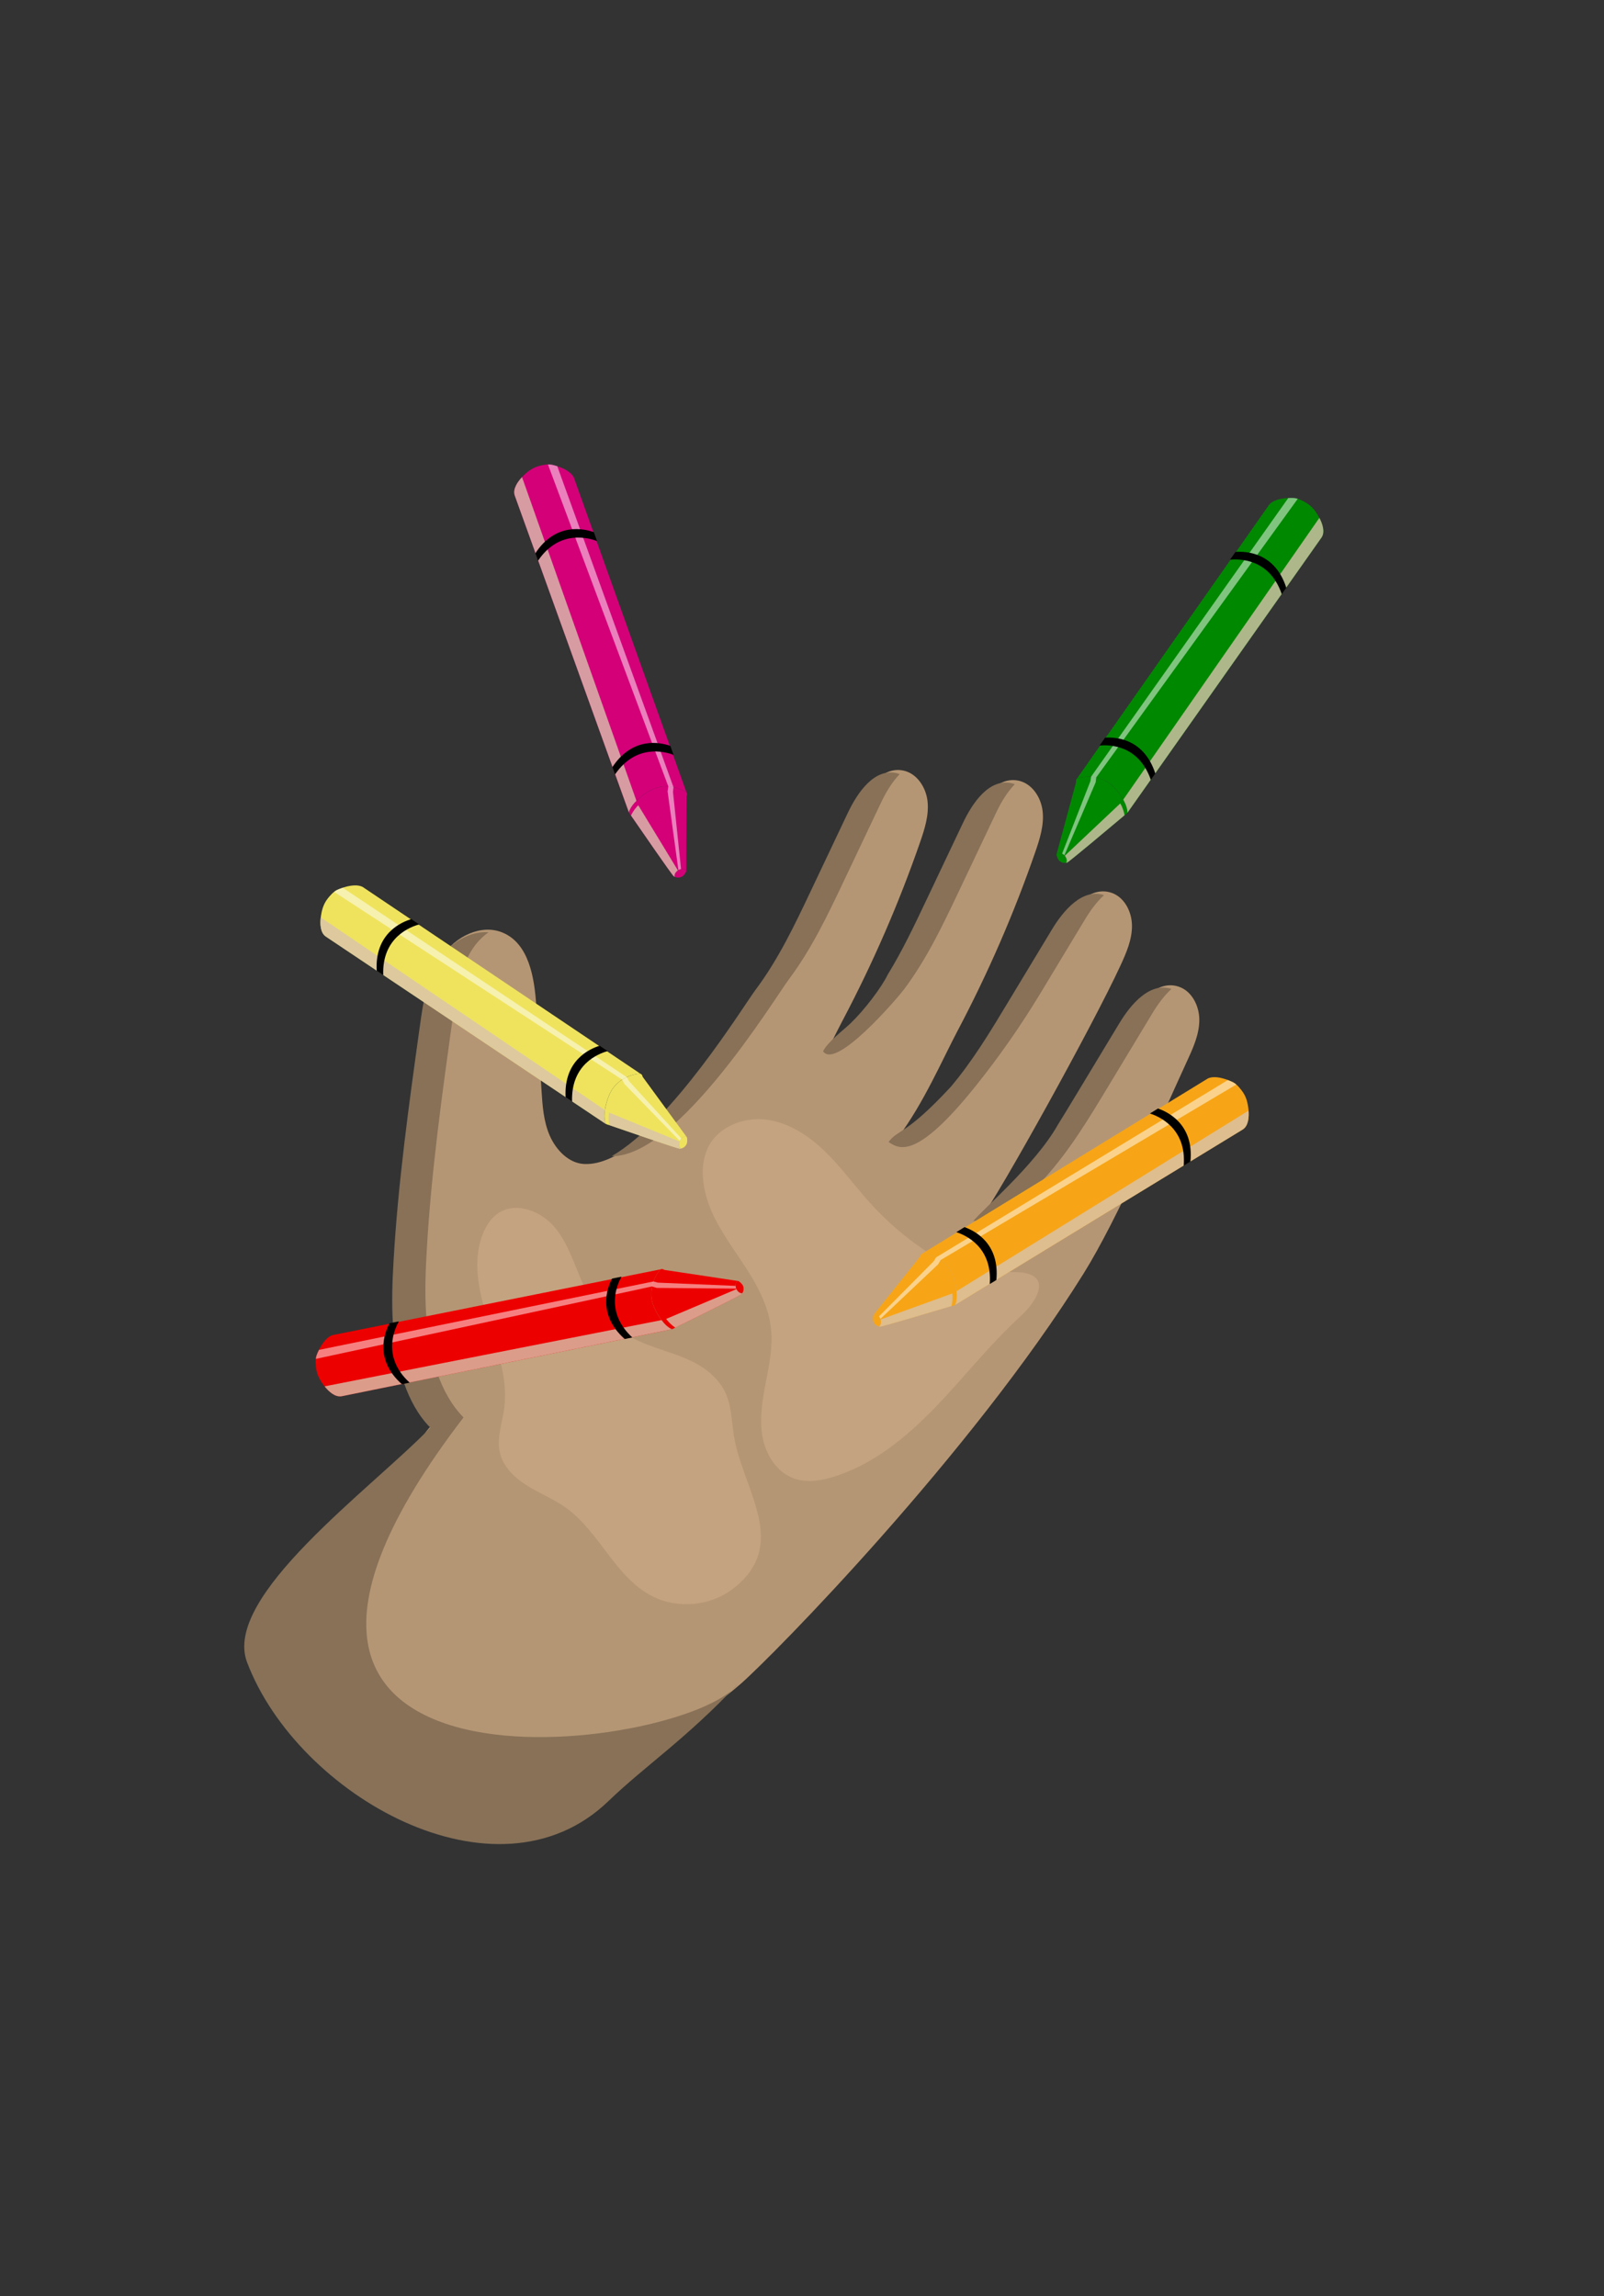 <svg width="834" height="1194" viewBox="0 0 834 1194" fill="none" xmlns="http://www.w3.org/2000/svg">
<rect x="0" y="0" width="834" height="1194" fill="#333333" stroke="none"/>
<g id="handwithcrayontablet">
<g id="hand">
<path id="Vector" d="M261.291 484.948C274.997 490.619 277.92 508.389 278.845 523.196C279.745 537.739 280.646 552.284 281.546 566.831C282.052 574.899 282.599 583.163 285.847 590.563C289.094 597.963 295.616 604.87 303.684 605.295C338.259 607.105 388.917 523.783 396.857 513.142C408.557 497.492 417.003 479.708 425.375 462.06L444.638 421.422C449.695 410.748 458.391 398.156 469.909 400.755C476.931 402.342 481.522 409.593 482.285 416.75C483.048 423.906 480.793 431.016 478.45 437.821C467.329 469.894 453.773 501.069 437.9 531.075C435.753 535.126 433.477 539.764 431.047 544.666C442.241 533.397 452.692 523.736 456.703 518.382C468.403 502.731 476.85 484.948 485.222 467.299L504.484 426.654C509.541 415.987 518.237 403.395 529.755 405.994C536.777 407.581 541.375 414.832 542.131 421.989C542.887 429.146 540.639 436.255 538.296 443.061C527.176 475.133 513.619 506.308 497.746 536.314C489.826 551.343 480.192 573.718 467.087 591.238C478.841 581.624 489.563 573.502 493.931 568.742C507.131 554.341 517.319 537.489 527.406 520.758L550.638 482.274C556.715 472.147 566.646 460.5 577.854 464.241C584.68 466.523 588.528 474.192 588.569 481.396C588.609 488.6 585.652 495.44 582.641 501.975C568.462 532.796 520.08 620.129 509.831 633.814C510.817 635.002 508.886 632.592 509.831 633.814C518.365 626.961 525.563 621.249 528.945 617.563C542.151 603.162 552.333 586.31 562.426 569.586L585.659 531.102C591.735 520.974 601.667 509.335 612.868 513.075C619.694 515.35 623.542 523.027 623.582 530.224C623.623 537.421 620.666 544.267 617.655 550.803C603.476 581.624 581.331 633.503 563.392 662.299C505.031 755.937 402.562 860.371 385.122 875.636C352.755 903.993 243.021 972.185 204.949 940.877C142.834 889.788 216.075 743.116 225.021 741.151C218.742 734.818 214.334 726.561 211.383 718.061C204.409 697.954 204.631 676.126 205.86 654.879C208.217 613.586 213.962 572.57 219.667 531.601C221.348 519.597 223.198 507.127 229.991 497.087C236.783 487.047 250.09 480.309 261.291 484.948Z" fill="#B59674"/>
<path id="Vector_2" d="M458.101 417.344L438.831 457.982C430.466 475.637 422.013 493.421 410.319 509.071C402.427 519.624 352.539 601.649 317.991 601.237C349.967 582.9 386.405 523.304 393.056 514.425C404.756 498.775 413.202 480.991 421.568 463.336L440.83 422.698C445.894 412.03 454.583 399.439 466.108 402.038C466.684 402.176 467.25 402.352 467.803 402.565C463.792 406.67 460.524 412.226 458.101 417.344Z" fill="#887157"/>
<path id="Vector_3" d="M564.101 478.183L540.869 516.667C530.774 533.379 519.589 549.409 507.387 564.651C476.404 603.385 467.553 597.517 462.003 593.851C467.114 587.005 470.78 590.631 494.411 565.11C505.585 551.849 514.666 536.888 523.611 522.014L546.844 483.53C552.92 473.402 562.838 461.769 574.032 465.49C570.117 469.081 566.741 473.774 564.101 478.183Z" fill="#887157"/>
<path id="Vector_4" d="M517.947 422.603C511.528 436.156 505.105 449.702 498.678 463.241C490.312 480.897 481.866 498.68 470.166 514.331C466.115 519.698 434.429 556.535 427.948 546.671C430.385 541.763 438.946 535.321 442.261 532.128C449.6 525.039 458.296 513.575 461.605 506.769C469.085 494.569 475.277 481.545 481.414 468.589C487.841 455.045 494.264 441.499 500.683 427.951C505.74 417.283 514.429 404.691 525.954 407.291C526.529 407.429 527.095 407.603 527.649 407.811C523.638 411.909 520.371 417.465 517.947 422.603Z" fill="#887157"/>
<path id="Vector_5" d="M523.302 629.703C522.814 629.114 523.058 629.405 523.302 629.703V629.703Z" fill="#27282D"/>
<path id="Vector_6" d="M599.148 526.983L575.916 565.468C565.829 582.191 555.661 599.043 542.435 613.444C539.059 617.131 531.869 622.836 523.341 629.648C519.473 633.409 506.064 635.009 506.057 635.009C510.263 629.398 538.114 606.099 550.118 584.757C553.008 580.125 555.837 575.446 558.652 570.781L581.885 532.297C587.961 522.169 597.879 510.543 609.08 514.263C605.151 517.882 601.775 522.581 599.148 526.983Z" fill="#887157"/>
<path id="Vector_7" d="M523.287 629.723C523.531 630.014 523.781 630.318 523.287 629.723V629.723Z" fill="#27282D"/>
<path id="Vector_8" d="M254.026 484.799C250.883 487.048 248.159 489.831 245.978 493.023C239.186 503.062 237.336 515.533 235.655 527.537C229.937 568.499 224.177 609.522 221.848 650.815C220.633 672.062 220.397 693.89 227.371 713.996C230.321 722.496 234.73 730.754 241.009 737.087C78.599 948.783 356.968 911.204 383.468 875.853C356.462 904.493 335.532 918.138 316.29 936.664C258.118 992.703 154.616 933.559 128.446 864.375C115.51 830.178 192.776 774.437 223.759 742.434C217.48 736.101 213.071 727.844 210.121 719.343C203.146 699.237 203.369 677.409 204.598 656.162C206.954 614.869 212.7 573.846 218.405 532.884C220.086 520.88 221.936 508.41 228.728 498.37C234.332 490.079 244.385 484.043 254.026 484.799Z" fill="#887157"/>
<path id="Vector_9" d="M380.66 826.512C368.912 835.289 352.08 836.72 339.036 829.996C319.801 820.084 311.685 796.379 294.03 783.869C287.818 779.467 280.648 776.624 274.187 772.607C267.725 768.59 261.703 762.918 259.947 755.512C258.138 747.869 261.156 740.024 262.196 732.239C264.221 716.886 258.523 701.715 253.804 686.963C249.084 672.21 245.344 655.905 251.103 641.538C252.818 637.264 255.444 633.2 259.313 630.735C268.515 624.774 281.384 629.831 288.419 638.236C297.021 648.519 299.681 662.461 306.405 674.02C312.422 684.331 321.486 692.523 332.352 697.468C346.766 703.977 363.335 705.617 373.834 718.844C380.39 727.101 380.025 736.344 381.531 746.249C385.737 774.045 411.508 803.394 380.66 826.512Z" fill="#C4A380"/>
<path id="Vector_10" d="M530.431 684.667C514.544 699.17 501.284 716.285 486.349 731.773C471.415 747.261 454.205 761.433 433.687 767.874C426.989 769.974 419.637 771.196 413.006 768.873C404.027 765.747 398.254 756.633 396.499 747.356C394.743 738.079 396.344 728.451 398.133 719.141C399.922 709.83 401.907 700.378 400.901 690.946C399.76 680.319 394.885 670.441 389.2 661.388C382.611 650.896 374.792 641.065 369.904 629.655C367.204 623.363 365.435 616.604 365.428 609.758C365.33 605.169 366.301 600.62 368.264 596.471C373.557 585.871 386.648 580.76 398.403 582.238C410.157 583.717 420.602 590.644 429.089 598.915C437.576 607.186 444.523 616.881 452.476 625.665C461.646 635.791 472.117 644.659 483.615 652.037C498.745 661.745 511.047 661.151 528.175 661.529C546.965 661.934 540.7 675.289 530.431 684.667Z" fill="#C4A380"/>
</g>
<g id="orangecrayon">
<path id="Vector_11" d="M457.016 684.561C455.319 682.625 454.21 683.739 454.21 683.739C453.904 684.774 453.851 685.867 454.054 686.927C454.254 687.602 454.624 688.215 455.13 688.705C455.635 689.195 456.258 689.547 456.939 689.727C458.18 689.374 458.619 686.403 457.016 684.561Z" fill="#F7A516"/>
<path id="Vector_12" d="M649.184 577.538C648.909 574.179 648.224 570.92 646.323 568.076C645.125 566.287 643.151 563.843 641.208 562.826C641.208 562.826 633.068 558.59 628.131 560.762L479.794 651.724C479.794 651.724 491.876 652.571 495.743 664.253C499.109 674.437 496.632 678.596 496.632 678.596C496.632 678.596 645.886 587.496 646.103 587.393C649.217 585.501 649.444 580.662 649.184 577.538Z" fill="#F7A516"/>
<path id="Vector_13" d="M495.717 664.246C491.857 652.566 479.768 651.718 479.768 651.718C479.438 651.838 479.148 652.046 478.929 652.321C478.71 652.595 478.571 652.924 478.527 653.272C478.415 654.445 494.765 679.145 494.765 679.145C495.406 679.066 496.028 678.878 496.605 678.589C496.605 678.589 499.083 674.43 495.717 664.246Z" fill="#F7A516"/>
<path id="Vector_14" d="M493.005 664.141C489.112 655.011 478.527 653.272 478.527 653.272L454.206 683.752C454.206 683.752 455.312 682.651 457.012 684.574C458.713 686.498 458.176 689.387 456.961 689.747C457.199 689.812 457.445 689.842 457.692 689.838C459.092 689.829 487.212 681.406 494.762 679.158C495.2 677.472 496.267 671.767 493.005 664.141Z" fill="#F7A516"/>
<path id="Vector_15" style="mix-blend-mode:multiply" opacity="0.8" d="M497.348 671.435C497.885 676.423 496.614 678.585 496.614 678.585C496.614 678.585 645.886 587.496 646.103 587.393C649.204 585.498 649.444 580.662 649.184 577.538L497.348 671.435Z" fill="#D8C3AD"/>
<path id="Vector_16" style="mix-blend-mode:multiply" opacity="0.8" d="M495.163 672.625L457.861 686.13C458.361 687.759 457.868 689.494 456.958 689.76C457.196 689.825 457.442 689.855 457.688 689.851C459.089 689.842 487.208 681.419 494.758 679.171C495.26 677.027 495.397 674.814 495.163 672.625V672.625Z" fill="#D8C3AD"/>
<path id="Vector_17" style="mix-blend-mode:overlay" opacity="0.5" d="M487.783 657.465L489.078 655.24L642.808 563.975C642.31 563.538 641.765 563.158 641.183 562.841C640.289 562.394 639.371 561.996 638.434 561.65L486.763 653.836L485.449 655.896L457.016 684.561C457.343 684.936 457.597 685.369 457.764 685.838V685.838L487.783 657.465Z" fill="white"/>
<path id="Vector_18" d="M501.507 638.125L497.241 640.742C502.033 642.264 516.047 648.424 514.613 667.73L518.065 665.621C519.848 646.653 506.926 640.045 501.507 638.125Z" fill="black"/>
<path id="Vector_19" d="M602.112 576.451L597.889 579.038C601.887 580.264 617.112 586.286 615.457 606.211L618.95 604.078C620.913 584.572 606.944 578.089 602.112 576.451Z" fill="black"/>
</g>
<g id="greencrayon">
<path id="Vector_20" d="M552.236 443.907C549.909 442.804 549.334 444.268 549.334 444.268C549.465 445.34 549.851 446.364 550.46 447.255C550.911 447.795 551.495 448.21 552.153 448.459C552.812 448.708 553.523 448.783 554.219 448.677C555.218 447.86 554.44 444.959 552.236 443.907Z" fill="#008800"/>
<path id="Vector_21" d="M686.007 269.299C684.42 266.327 682.495 263.609 679.62 261.755C677.809 260.59 675.027 259.132 672.84 258.972C672.84 258.972 663.686 258.321 660.02 262.277L560.08 404.72C560.08 404.72 571.503 400.693 579.695 409.874C586.834 417.881 586.214 422.682 586.214 422.682C586.214 422.682 686.941 279.747 687.099 279.567C689.204 276.593 687.488 272.062 686.007 269.299Z" fill="#008800"/>
<path id="Vector_22" d="M579.669 409.878C571.483 400.696 560.053 404.724 560.053 404.724C559.799 404.966 559.615 405.273 559.523 405.611C559.432 405.95 559.435 406.307 559.533 406.644C559.897 407.764 584.72 423.927 584.72 423.927C585.276 423.601 585.773 423.181 586.187 422.686C586.187 422.686 586.807 417.885 579.669 409.878Z" fill="#008800"/>
<path id="Vector_23" d="M577.139 410.861C569.936 404.031 559.533 406.644 559.533 406.644L549.336 444.282C549.336 444.282 549.913 442.831 552.238 443.92C554.563 445.009 555.22 447.874 554.248 448.687C554.492 448.651 554.73 448.582 554.955 448.48C556.236 447.914 578.688 429.005 584.722 423.941C584.453 422.22 583.164 416.561 577.139 410.861Z" fill="#008800"/>
<path id="Vector_24" style="mix-blend-mode:multiply" opacity="0.8" d="M584.024 415.826C586.5 420.189 586.193 422.678 586.193 422.678C586.193 422.678 686.941 279.747 687.099 279.567C689.19 276.595 687.488 272.063 686.007 269.299L584.024 415.826Z" fill="#D8C3AD"/>
<path id="Vector_25" style="mix-blend-mode:multiply" opacity="0.8" d="M582.492 417.787L553.635 445.01C554.742 446.307 554.979 448.094 554.25 448.7C554.494 448.665 554.732 448.595 554.957 448.493C556.238 447.928 578.69 429.018 584.724 423.954C584.332 421.788 583.578 419.703 582.492 417.787V417.787Z" fill="#D8C3AD"/>
<path id="Vector_26" style="mix-blend-mode:overlay" opacity="0.5" d="M569.693 406.811L569.997 404.254L674.765 259.389C674.134 259.187 673.483 259.055 672.823 258.995C671.825 258.94 670.824 258.94 669.826 258.995L567.315 403.887L566.928 406.299L552.236 443.907C552.686 444.12 553.091 444.417 553.431 444.781V444.781L569.693 406.811Z" fill="white"/>
<path id="Vector_27" d="M574.595 383.609L571.722 387.707C576.724 387.197 592.032 387.277 598.393 405.561L600.721 402.254C594.816 384.141 580.332 383.216 574.595 383.609Z" fill="black"/>
<path id="Vector_28" d="M642.384 287.018L639.538 291.071C643.694 290.606 660.058 290.078 666.462 309.018L668.819 305.673C662.863 286.994 647.469 286.6 642.384 287.018Z" fill="black"/>
</g>
<g id="pinkcrayon">
<path id="Vector_29" d="M354.113 451.93C356.649 451.484 356.815 453.048 356.815 453.048C356.405 454.046 355.761 454.931 354.939 455.63C354.36 456.031 353.687 456.276 352.986 456.341C352.285 456.407 351.579 456.291 350.936 456.004C350.19 454.952 351.71 452.36 354.113 451.93Z" fill="#D40078"/>
<path id="Vector_30" d="M271.428 248.103C273.746 245.657 276.323 243.547 279.587 242.522C281.642 241.879 284.711 241.211 286.863 241.636C286.863 241.636 295.861 243.436 298.347 248.223L356.94 412.067C356.94 412.067 346.994 405.155 336.661 411.835C327.655 417.662 326.979 422.456 326.979 422.456C326.979 422.456 267.757 257.929 267.653 257.713C266.412 254.288 269.267 250.374 271.428 248.103Z" fill="#D40078"/>
<path id="Vector_31" d="M336.685 411.846C347.013 405.163 356.965 412.077 356.965 412.077C357.147 412.378 357.242 412.722 357.241 413.073C357.24 413.424 357.142 413.768 356.958 414.067C356.31 415.05 328.09 424.053 328.09 424.053C327.64 423.59 327.273 423.054 327.004 422.467C327.004 422.467 327.68 417.673 336.685 411.846Z" fill="#D40078"/>
<path id="Vector_32" d="M338.864 413.464C347.62 408.789 356.958 414.067 356.958 414.067L356.81 453.061C356.81 453.061 356.638 451.509 354.108 451.942C351.577 452.376 350.185 454.964 350.906 456.005C350.68 455.907 350.469 455.776 350.28 455.619C349.194 454.734 332.56 430.548 328.085 424.065C328.8 422.477 331.543 417.363 338.864 413.464Z" fill="#D40078"/>
<path id="Vector_33" style="mix-blend-mode:multiply" opacity="0.8" d="M330.909 416.426C327.365 419.976 327.001 422.458 327.001 422.458C327.001 422.458 267.757 257.929 267.653 257.713C266.424 254.293 269.267 250.374 271.428 248.103L330.909 416.426Z" fill="#D8C3AD"/>
<path id="Vector_34" style="mix-blend-mode:multiply" opacity="0.8" d="M331.866 418.723L352.472 452.623C351.061 453.58 350.358 455.24 350.9 456.018C350.674 455.919 350.464 455.789 350.274 455.631C349.189 454.746 332.554 430.561 328.079 424.077C329.031 422.092 330.311 420.282 331.866 418.723V418.723Z" fill="#D8C3AD"/>
<path id="Vector_35" style="mix-blend-mode:overlay" opacity="0.5" d="M347.117 411.534L347.502 408.988L284.895 241.529C285.558 241.501 286.221 241.546 286.873 241.663C287.85 241.875 288.814 242.141 289.762 242.458L350.186 409.345L349.919 411.773L354.113 451.93C353.623 452.017 353.154 452.195 352.73 452.456V452.456L347.117 411.534Z" fill="white"/>
<path id="Vector_36" d="M348.543 387.862L350.227 392.575C345.538 390.757 330.758 386.775 319.776 402.719L318.408 398.912C328.905 383.014 343.116 385.962 348.543 387.862Z" fill="black"/>
<path id="Vector_37" d="M308.791 276.754L310.461 281.417C306.577 279.866 290.939 275.018 279.742 291.583L278.357 287.732C289.051 271.301 304 275.002 308.791 276.754Z" fill="black"/>
</g>
<g id="yellowcrayon">
<path id="Vector_38" d="M354.287 592.071C356.063 590.207 357.125 591.368 357.125 591.368C357.387 592.414 357.394 593.509 357.146 594.559C356.918 595.225 356.522 595.821 355.997 596.29C355.472 596.759 354.834 597.084 354.146 597.235C352.922 596.831 352.607 593.843 354.287 592.071Z" fill="#EFE35E"/>
<path id="Vector_39" d="M166.786 477.067C167.201 473.723 168.023 470.495 170.042 467.734C171.314 465.997 173.388 463.638 175.372 462.704C175.372 462.704 183.684 458.813 188.525 461.191L332.908 558.306C332.908 558.306 320.801 558.644 316.447 570.153C312.656 580.187 314.956 584.446 314.956 584.446C314.956 584.446 169.662 487.155 169.45 487.043C166.418 485.022 166.394 480.178 166.786 477.067Z" fill="#EFE35E"/>
<path id="Vector_40" d="M316.474 570.147C320.821 558.64 332.935 558.3 332.935 558.3C333.259 558.434 333.54 558.654 333.748 558.938C333.955 559.221 334.08 559.556 334.11 559.905C334.172 561.081 316.798 585.073 316.798 585.073C316.161 584.967 315.547 584.754 314.983 584.441C314.983 584.441 312.682 580.181 316.474 570.147Z" fill="#EFE35E"/>
<path id="Vector_41" d="M319.188 570.157C323.461 561.198 334.11 559.906 334.11 559.906L357.128 591.381C357.128 591.381 356.069 590.234 354.29 592.084C352.51 593.934 352.925 596.844 354.123 597.254C353.883 597.309 353.636 597.329 353.389 597.314C351.991 597.246 324.25 587.649 316.801 585.086C316.435 583.383 315.608 577.639 319.188 570.157Z" fill="#EFE35E"/>
<path id="Vector_42" style="mix-blend-mode:multiply" opacity="0.8" d="M314.541 577.261C313.795 582.222 314.975 584.435 314.975 584.435C314.975 584.435 169.662 487.155 169.45 487.043C166.431 485.019 166.394 480.178 166.786 477.067L314.541 577.261Z" fill="#D8C3AD"/>
<path id="Vector_43" style="mix-blend-mode:multiply" opacity="0.8" d="M316.675 578.542L353.376 593.602C352.808 595.21 353.228 596.963 354.126 597.267C353.885 597.322 353.638 597.342 353.392 597.328C351.993 597.26 324.253 587.662 316.804 585.099C316.393 582.936 316.349 580.72 316.675 578.542V578.542Z" fill="#D8C3AD"/>
<path id="Vector_44" style="mix-blend-mode:overlay" opacity="0.5" d="M324.685 563.705L323.485 561.428L173.725 463.784C174.242 463.369 174.802 463.012 175.397 462.719C176.309 462.31 177.242 461.952 178.194 461.645L325.857 560.123L327.083 562.236L354.287 592.071C353.944 592.431 353.672 592.854 353.485 593.315V593.315L324.685 563.705Z" fill="white"/>
<path id="Vector_45" d="M311.786 543.806L315.939 546.6C311.086 547.919 296.826 553.484 297.447 572.834L294.087 570.582C293.103 551.556 306.291 545.497 311.786 543.806Z" fill="black"/>
<path id="Vector_46" d="M213.861 477.959L217.972 480.722C213.926 481.778 198.461 487.155 199.278 507.132L195.877 504.854C194.736 485.282 208.965 479.392 213.861 477.959Z" fill="black"/>
</g>
<g id="redcrayon">
<path id="Vector_47" d="M382.439 668.669C382.366 666.095 383.937 666.158 383.937 666.158C384.865 666.708 385.648 667.473 386.219 668.389C386.532 669.02 386.677 669.72 386.64 670.423C386.603 671.127 386.386 671.808 386.009 672.403C384.86 672.989 382.516 671.109 382.439 668.669Z" fill="#ED0000"/>
<path id="Vector_48" d="M168.776 720.924C166.693 718.275 164.978 715.42 164.437 712.042C164.099 709.915 163.883 706.782 164.616 704.714C164.616 704.714 167.702 696.072 172.798 694.307L343.407 660.091C343.407 660.091 335.126 668.93 340.237 680.123C344.697 689.878 349.342 691.242 349.342 691.242C349.342 691.242 177.966 725.98 177.738 726.052C174.168 726.784 170.71 723.391 168.776 720.924Z" fill="#ED0000"/>
<path id="Vector_49" d="M340.251 680.1C335.137 668.913 343.421 660.068 343.421 660.068C343.745 659.932 344.099 659.888 344.446 659.94C344.793 659.992 345.119 660.138 345.389 660.364C346.268 661.147 351.083 690.375 351.083 690.375C350.56 690.753 349.976 691.038 349.356 691.219C349.356 691.219 344.711 689.855 340.251 680.1Z" fill="#ED0000"/>
<path id="Vector_50" d="M342.168 678.179C338.812 668.838 345.389 660.364 345.389 660.364L383.949 666.165C383.949 666.165 382.389 666.11 382.451 668.676C382.512 671.243 384.871 672.996 386.006 672.433C385.876 672.643 385.716 672.832 385.533 672.997C384.5 673.943 358.158 686.894 351.094 690.382C349.627 689.444 344.964 685.988 342.168 678.179Z" fill="#ED0000"/>
<path id="Vector_51" style="mix-blend-mode:multiply" opacity="0.8" d="M343.945 686.48C346.944 690.501 349.347 691.221 349.347 691.221C349.347 691.221 177.966 725.98 177.738 726.052C174.175 726.772 170.71 723.391 168.776 720.924L343.945 686.48Z" fill="#D8C3AD"/>
<path id="Vector_52" style="mix-blend-mode:multiply" opacity="0.8" d="M346.357 685.866L382.886 670.393C383.629 671.928 385.169 672.864 386.018 672.441C385.887 672.65 385.728 672.84 385.544 673.004C384.511 673.95 358.169 686.901 351.106 690.389C349.28 689.159 347.674 687.63 346.357 685.866V685.866Z" fill="#D8C3AD"/>
<path id="Vector_53" style="mix-blend-mode:overlay" opacity="0.5" d="M341.455 669.733L338.992 668.983L164.224 706.645C164.293 705.986 164.433 705.336 164.644 704.708C164.996 703.772 165.398 702.857 165.849 701.965L339.735 666.38L342.098 666.996L382.439 668.669C382.454 669.166 382.562 669.657 382.759 670.114V670.114L341.455 669.733Z" fill="white"/>
<path id="Vector_54" d="M318.24 664.89L323.148 663.907C320.67 668.283 314.586 682.329 328.769 695.507L324.804 696.309C310.596 683.617 315.574 669.984 318.24 664.89Z" fill="black"/>
<path id="Vector_55" d="M202.543 688.11L207.398 687.134C205.3 690.752 198.236 705.522 213.002 719.002L208.991 719.815C194.284 706.85 200.114 692.596 202.543 688.11Z" fill="black"/>
</g>
</g>
</svg>
